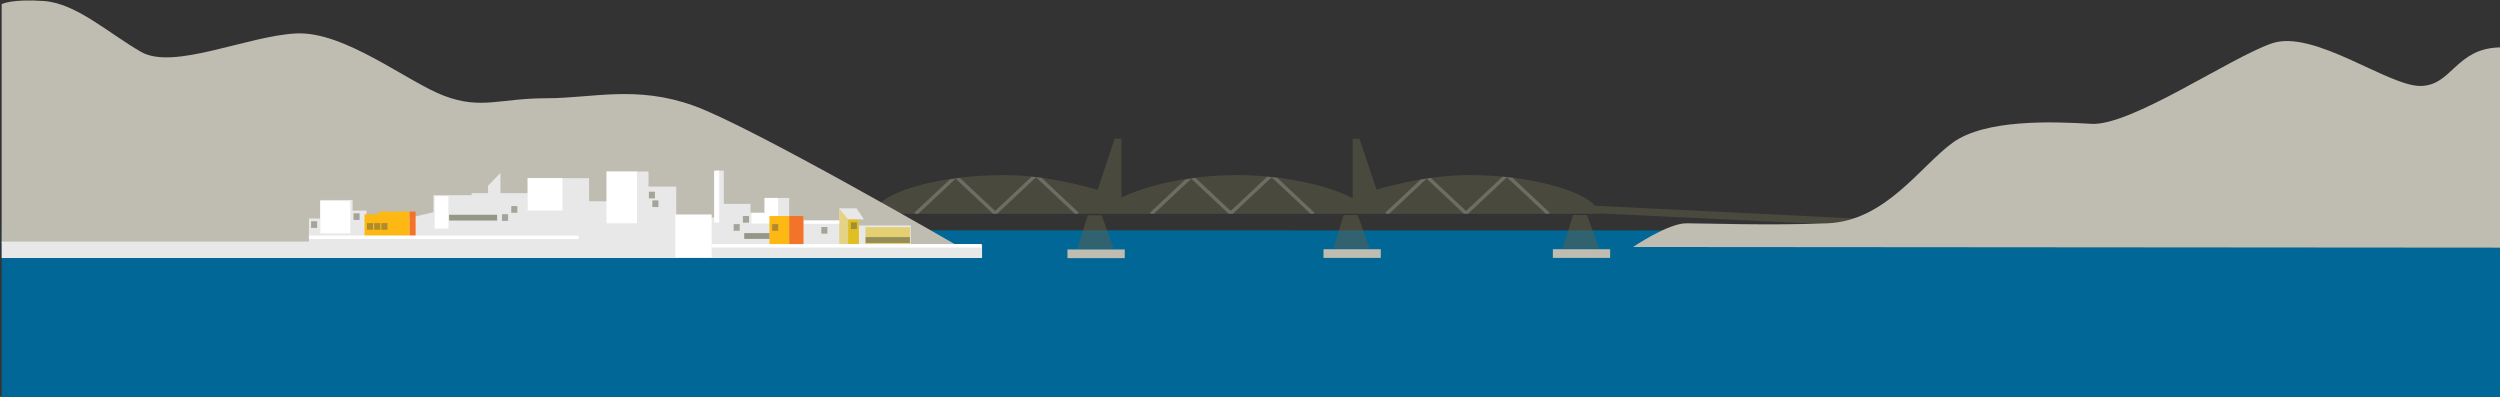 <?xml version="1.0" encoding="utf-8"?>
<!-- Generator: Adobe Illustrator 15.0.2, SVG Export Plug-In . SVG Version: 6.00 Build 0)  -->
<!DOCTYPE svg PUBLIC "-//W3C//DTD SVG 1.1//EN" "http://www.w3.org/Graphics/SVG/1.1/DTD/svg11.dtd">
<svg version="1.1" id="Layer_1" xmlns="http://www.w3.org/2000/svg" xmlns:xlink="http://www.w3.org/1999/xlink" x="0px" y="0px"
	 width="2520px" height="400.037px" viewBox="0 0 2520 400.037" enable-background="new 0 0 2520 400.037" xml:space="preserve">
<rect x="0" y="0" width="2520" height="400.037" fill="#333333" stroke="none"/>
<g id="background_1_">
</g>
<g id="bridge">
</g>
<g id="hills_back">
</g>
<polygon fill="#006796" points="1.686,232.037 2521.686,232.371 2521.686,400.037 1.686,400.037 "/>
<path opacity="0.5" fill="#606049" enable-background="new    " d="M1891.436-213.731l-376.518-17.98h-194.25h-313.25
	l-139.125,2.334l-0.875-10.5c0,0,77.875,6.125,133-19.834c19.131-9.01,43.75-40.25,43.75-40.25h12.25c0,0,19.25,49.584,101.5,53.084
	s100.625-2.625,134.75-19.834c11.27-5.682,26.25-33.25,26.25-33.25h10.5c0,0,14,35,50.75,45.5s103.25,3.5,103.25,3.5l7,10.5
	l402.518,19.73L1891.436-213.731z"/>
<g>
	<polygon opacity="0.5" fill="#606049" enable-background="new    " points="1344.005,250.623 1354.437,216.748 1368.498,216.685 
		1380.755,250.623 	"/>
	<rect x="1334.091" y="251.207" fill="#BFBDB1" width="57.75" height="8.75"/>
</g>
<g>
	<polygon opacity="0.5" fill="#606049" enable-background="new    " points="1575.186,250.623 1585.617,216.748 1599.679,216.685 
		1611.936,250.623 	"/>
	<rect x="1565.271" y="251.207" fill="#BFBDB1" width="57.75" height="8.75"/>
</g>
<g>
	<polygon opacity="0.5" fill="#606049" enable-background="new    " points="1085.898,250.873 1096.541,216.989 1110.447,217.021 
		1122.648,250.873 	"/>
	<rect x="1075.982" y="251.457" fill="#BFBDB1" width="57.75" height="8.75"/>
</g>
<polygon opacity="0.2" fill="#FFFFFF" enable-background="new    " points="1040.436,-231.7 1027.967,-281.669 1030.842,-284.606 
	1043.905,-231.731 "/>
<path opacity="0.5" fill="#606049" enable-background="new    " d="M1982.916,225.768l-374.98-18.381
	c-13.669-15.408-65.317-30.873-126.952-30.873c-36.638,0-69.739,8.056-93.439,14.578l-17.228-51.329l-6.836,0.168v59.813
	c-21.51-11.404-65.59-23.229-116.498-23.229c-0.168,0-0.334,0.001-0.5,0.002c-0.168,0-0.334-0.002-0.501-0.002
	c-50.135,0-93.646,11.59-115.501,22.712V139.93l-6.836-0.168l-17.333,51.577c-23.758-6.667-57.231-14.825-94.331-14.825
	c-72.073,0-130.5,19.674-130.5,39.004h10.5h204h19.501h1.001h13.998h12h208.003h12.997h13.001h1.001h20.498h196.5h17.003
	c0-0.14-0.014-0.278-0.02-0.417l369.952,17.667L1982.916,225.768z"/>
<polygon opacity="0.2" fill="#FFFFFF" enable-background="new    " points="1059.717,-231.7 1056.092,-231.731 1068.729,-281.307 
	1072.12,-280.443 "/>
<polygon opacity="0.2" fill="#FFFFFF" enable-background="new    " points="1315.999,-231.731 1305.249,-278.794 1308.03,-282.544 
	1319.592,-231.763 "/>
<polygon opacity="0.2" fill="#FFFFFF" enable-background="new    " points="1333.311,-231.7 1329.936,-231.7 1341.155,-280.919 
	1343.905,-277.763 "/>
<path fill="#BFBDB1" d="M1646.168,248.953l875.518,0.668V107.144V47.746c0,0-1.852,0.016-2.752,0.046
	c-44.041,1.5-47.424,38.849-79.434,38.849c-32.666,0-107.332-57.289-149.332-42.969c-42,14.322-142.332,83.549-182,81.16
	s-107.332-4.777-140,19.094c-32.668,23.871-67.666,78.773-126,81.158c-58.334,2.388-123.668,0-142.334,0
	S1646.168,248.953,1646.168,248.953z"/>
<path fill="#BFBDB1" d="M964.836,247.5c0,0-207.086-119.879-265.418-140.879s-102.082-7.584-148.75-7.584
	S485.334,110.705,448,96.705c-37.332-14-100.332-65.33-149.332-63c-49,2.332-123.668,37.332-156.334,18.666S77,3.367,44.334,1.037
	C11.668-1.295,1.686,4.144,1.686,4.144v240.728L964.836,247.5z"/>
<path fill="#E8E8E8" d="M475.418,197.621v-2.916h56.477v-15.168h61.9v23.334h17.971v-29.949H653.7v15.152h27.955v31.131h39.938
	v-47.168h7.986v16.834v16.633h26.955v8.838h13.979v-14.865c0,0,2.994,0.133,11.482,0.133c8.486,0,13.477-0.133,13.477-0.133v18.234
	h14.479v4.994h35.94v-12.679h17.474l7.488,11.117l-4.992-0.031v6.173h52.213v18.754h57.416l14.426,0.291v13.707h-324.33
	L475.418,197.621z"/>
<polygon opacity="0.5" fill="#E1BF23" enable-background="new    " points="845.98,246.039 854.877,246.039 854.877,221.101 
	845.98,210.308 "/>
<rect x="854.855" y="221.103" fill="#E1BF23" width="10.959" height="24.938"/>
<rect x="748.857" y="217.746" opacity="0.5" fill="#606049" enable-background="new    " width="6.123" height="6.709"/>
<rect x="827.898" y="228.83" opacity="0.5" fill="#606049" enable-background="new    " width="6.123" height="6.709"/>
<rect x="857.639" y="224.164" opacity="0.5" fill="#606049" enable-background="new    " width="6.123" height="6.711"/>
<rect x="739.523" y="225.914" opacity="0.5" fill="#606049" enable-background="new    " width="6.123" height="6.711"/>
<rect x="654.064" y="193.246" opacity="0.5" fill="#606049" enable-background="new    " width="6.123" height="6.709"/>
<rect x="657.564" y="201.996" opacity="0.5" fill="#606049" enable-background="new    " width="6.123" height="6.709"/>
<rect x="615.564" y="190.621" opacity="0.5" fill="#606049" enable-background="new    " width="6.123" height="6.709"/>
<path opacity="0.2" fill="#FFFFFF" enable-background="new    " d="M1477.739,212.629l-35.497-33.311
	c-3.47,0.484-6.865,1.021-10.204,1.593l-35.652,33.457l1.097,1.15h0.498h2.251l37.757-35.396l37.758,35.396h3.986l39.258-36.802
	l39.257,36.802h2.749l1.097-1.15l-37.55-35.238c-3.265-0.398-6.587-0.757-9.965-1.071L1477.739,212.629z"/>
<path opacity="0.2" fill="#FFFFFF" enable-background="new    " d="M1240.555,212.629l-35.497-33.311
	c-3.47,0.484-6.865,1.021-10.204,1.593l-35.652,33.457l1.097,1.15h0.498h2.251l37.757-35.396l37.758,35.396h3.986l39.258-36.802
	l39.257,36.802h2.749l1.097-1.15l-37.55-35.238c-3.265-0.398-6.587-0.757-9.965-1.071L1240.555,212.629z"/>
<path opacity="0.2" fill="#FFFFFF" enable-background="new    " d="M1003.054,212.629l-35.497-33.311
	c-3.47,0.484-6.865,1.021-10.204,1.593L921.7,214.367l1.097,1.15h0.498h2.251l37.757-35.396l37.758,35.396h3.986l39.258-36.802
	l39.257,36.802h2.749l1.097-1.15l-37.55-35.238c-3.265-0.398-6.587-0.757-9.965-1.071L1003.054,212.629z"/>
<rect x="615.564" y="200.246" opacity="0.5" fill="#606049" enable-background="new    " width="6.123" height="6.709"/>
<rect x="611.336" y="172.914" fill="#FFFFFF" width="30.771" height="52.125"/>
<rect x="807.92" y="222.125" fill="#FFFFFF" width="38.021" height="3.5"/>
<rect x="717.42" y="246.042" fill="#FFFFFF" width="271.77" height="3.5"/>
<rect x="680.752" y="216.204" fill="#FFFFFF" width="36.604" height="43.25"/>
<rect x="770.877" y="199.517" fill="#FFFFFF" width="13.416" height="25.812"/>
<rect x="757.461" y="214.587" fill="#FFFFFF" width="13.414" height="10.723"/>
<polygon fill="#E8E8E8" points="504.436,205.183 504.436,174.269 491.936,187.269 491.936,201.254 491.186,201.019 487.811,201.819 
	487.811,196.769 436.811,196.769 436.936,197.394 436.936,213.883 369.436,229.89 369.436,212.269 355.436,212.269 355.436,201.519 
	322.686,201.519 322.686,220.269 311.436,220.269 311.405,243.55 311.835,243.549 311.436,243.644 311.561,243.519 1.686,243.519 
	1.686,260.037 452.686,260.037 511.186,260.037 665.586,260.037 666.186,256.019 "/>
<rect x="719.836" y="172.021" fill="#FFFFFF" width="5.102" height="52.438"/>
<rect x="531.898" y="179.539" fill="#FFFFFF" width="35.104" height="32.666"/>
<rect x="775.59" y="217.751" fill="#FDB813" width="19.896" height="28.271"/>
<rect x="872.375" y="228.976" opacity="0.6" fill="#E1BF23" enable-background="new    " width="44.92" height="17.062"/>
<rect x="778.314" y="225.914" opacity="0.5" fill="#606049" enable-background="new    " width="6.123" height="6.711"/>
<rect x="795.48" y="217.735" fill="#F3732A" width="14.459" height="28.304"/>
<rect x="750.168" y="234.955" opacity="0.6" fill="#606049" enable-background="new    " width="25.418" height="5.834"/>
<rect x="872.459" y="239.037" opacity="0.6" fill="#606049" enable-background="new    " width="44.729" height="5.834"/>
<rect x="322.898" y="202.539" fill="#FFFFFF" width="30.104" height="32.666"/>
<rect x="356.314" y="214.996" opacity="0.5" fill="#606049" enable-background="new    " width="6.122" height="6.709"/>
<rect x="313.564" y="222.996" opacity="0.5" fill="#606049" enable-background="new    " width="6.122" height="6.709"/>
<polygon fill="#FDB813" points="367.436,237.769 367.436,216.019 381.186,216.019 381.186,213.269 386.436,213.269 412.936,213.269 
	412.936,216.269 412.936,237.769 "/>
<rect x="412.936" y="213.269" fill="#F3732A" width="6" height="24.469"/>
<rect x="369.939" y="224.871" opacity="0.5" fill="#606049" enable-background="new    " width="6.122" height="6.709"/>
<rect x="377.189" y="224.871" opacity="0.5" fill="#606049" enable-background="new    " width="6.122" height="6.709"/>
<rect x="384.439" y="224.871" opacity="0.5" fill="#606049" enable-background="new    " width="6.122" height="6.709"/>
<rect x="438.148" y="197.789" fill="#FFFFFF" width="13.854" height="32.666"/>
<rect x="452.668" y="216.455" opacity="0.6" fill="#606049" enable-background="new    " width="48.418" height="5.834"/>
<rect x="311.42" y="237.417" fill="#FFFFFF" width="271.771" height="3.5"/>
<rect x="515.357" y="207.746" opacity="0.5" fill="#606049" enable-background="new    " width="6.123" height="6.709"/>
<rect x="506.023" y="215.914" opacity="0.5" fill="#606049" enable-background="new    " width="6.123" height="6.711"/>
</svg>
